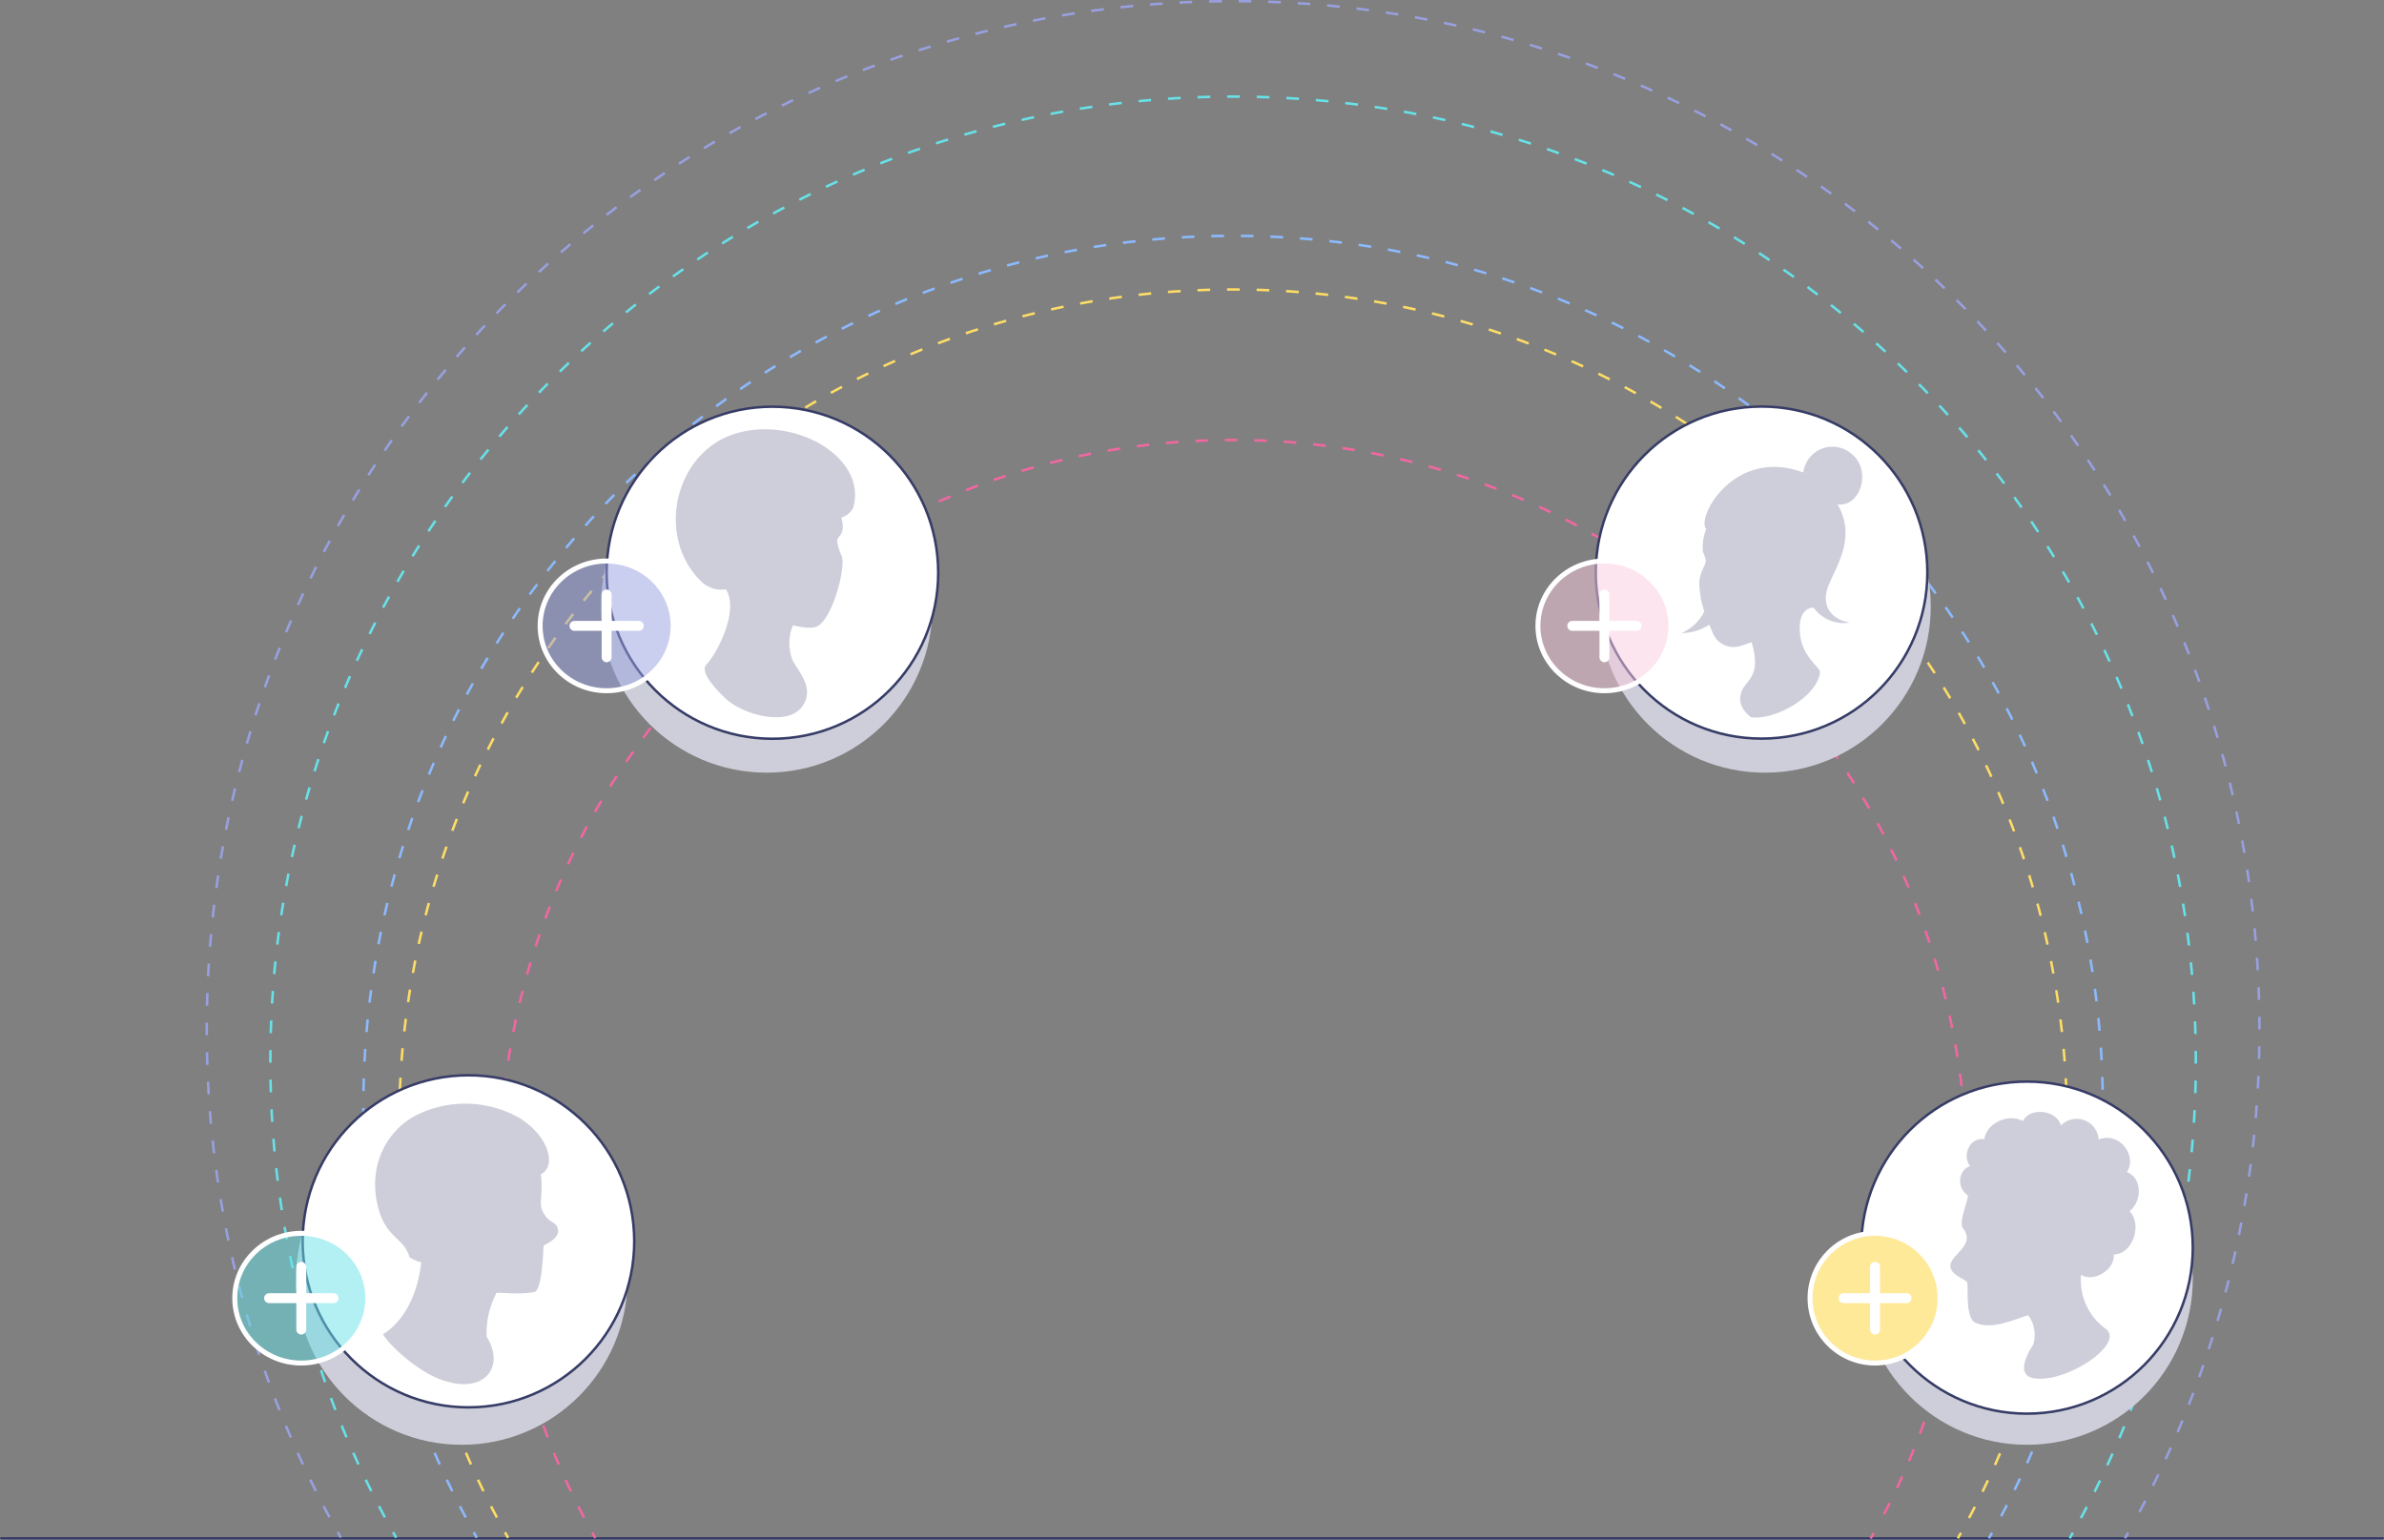 <svg xmlns="http://www.w3.org/2000/svg" viewBox="0 0 480 310.01"><rect x="0" y="0" width="480" height="310.01" fill="#808080" stroke="none"/><defs><style>.cls-1{isolation:isolate;}.cls-10,.cls-11,.cls-12,.cls-14,.cls-17,.cls-18,.cls-2,.cls-3,.cls-4,.cls-5,.cls-6,.cls-7,.cls-8,.cls-9{fill:none;}.cls-15,.cls-2{stroke:#363c66;}.cls-18,.cls-2{stroke-linecap:round;stroke-linejoin:round;}.cls-10,.cls-11,.cls-12,.cls-15,.cls-2,.cls-3,.cls-4,.cls-5,.cls-6,.cls-7,.cls-8,.cls-9{stroke-width:0.5px;}.cls-3,.cls-4{stroke:#8cbaff;}.cls-10,.cls-11,.cls-12,.cls-15,.cls-17,.cls-3,.cls-4,.cls-5,.cls-6,.cls-7,.cls-8,.cls-9{stroke-miterlimit:10;}.cls-4{stroke-dasharray:2.55 3.4;}.cls-5,.cls-6{stroke:#67e2e9;}.cls-6{stroke-dasharray:2.55 3.41;}.cls-7,.cls-8{stroke:#98a0e0;}.cls-8{stroke-dasharray:2.55 3.4;}.cls-10,.cls-9{stroke:#fedd66;}.cls-10{stroke-dasharray:2.55 3.4;}.cls-11,.cls-12{stroke:#f267a1;}.cls-12{stroke-dasharray:2.54 3.39;}.cls-13,.cls-20{fill:#cdced9;}.cls-13,.cls-16,.cls-19,.cls-21,.cls-22{mix-blend-mode:multiply;}.cls-15{fill:#fff;}.cls-16{fill:#fee999;}.cls-17,.cls-18{stroke:#fff;}.cls-18{stroke-width:2px;}.cls-19{fill:#67e2e9;}.cls-19,.cls-21,.cls-22{opacity:0.5;}.cls-21{fill:#fbcce0;}.cls-22{fill:#98a0e0;}</style></defs><title>add contactAsset 3</title><g class="cls-1"><g id="Layer_2" data-name="Layer 2"><g id="Layer_1-2" data-name="Layer 1"><line class="cls-2" x1="0.25" y1="309.76" x2="479.75" y2="309.76"/><path class="cls-3" d="M96,309.63l-.62-1.11"/><path class="cls-4" d="M93.78,305.54a174.84,174.84,0,0,1-20.62-82.65c0-96.87,78.4-175.4,175.11-175.4S423.39,126,423.39,222.89a174.88,174.88,0,0,1-21.48,84.25"/><path class="cls-3" d="M401.08,308.63l-.63,1.11"/><path class="cls-5" d="M79.76,309.61l-.63-1.11"/><path class="cls-6" d="M77.5,305.52A193.59,193.59,0,0,1,54.44,213.6c0-107.23,86.78-194.15,193.83-194.15S442.11,106.37,442.11,213.6a193.57,193.57,0,0,1-23.93,93.53"/><path class="cls-5" d="M417.35,308.62l-.63,1.11"/><path class="cls-7" d="M68.62,309.59,68,308.48"/><path class="cls-8" d="M66.35,305.5a206.34,206.34,0,0,1-24.72-98.26c0-114.32,92.52-207,206.64-207s206.65,92.67,206.65,207a206.3,206.3,0,0,1-25.61,99.88"/><path class="cls-7" d="M428.48,308.61l-.63,1.11"/><path class="cls-9" d="M102.3,309.65l-.63-1.12"/><path class="cls-10" d="M100.05,305.55a167.65,167.65,0,0,1-19.68-79.07c0-92.89,75.17-168.19,167.9-168.19s167.91,75.3,167.91,168.19a167.59,167.59,0,0,1-20.54,80.67"/><path class="cls-9" d="M394.82,308.64l-.63,1.11"/><path class="cls-11" d="M119.87,309.69l-.63-1.11"/><path class="cls-12" d="M117.62,305.6a147.57,147.57,0,0,1-17.05-69.07c0-81.71,66.13-147.94,147.7-147.94S396,154.82,396,236.53a147.49,147.49,0,0,1-17.9,70.65"/><path class="cls-11" d="M377.25,308.67c-.2.37-.41.74-.62,1.11"/><ellipse class="cls-13" cx="408.12" cy="257.48" rx="33.38" ry="33.43"/><path class="cls-14" d="M418.51,242.66a5.45,5.45,0,0,0,3.86-5,31.52,31.52,0,0,1-2.92,3.73A8.31,8.31,0,0,0,418.51,242.66Z"/><ellipse class="cls-15" cx="408.12" cy="251.21" rx="33.38" ry="33.43"/><ellipse class="cls-16" cx="377.53" cy="261.39" rx="13.09" ry="13.06"/><ellipse class="cls-17" cx="377.53" cy="261.39" rx="13.09" ry="13.06"/><line class="cls-18" x1="377.53" y1="255.07" x2="377.53" y2="267.71"/><line class="cls-18" x1="383.87" y1="261.39" x2="371.2" y2="261.39"/><ellipse class="cls-13" cx="92.98" cy="257.48" rx="33.38" ry="33.43"/><ellipse class="cls-15" cx="94.32" cy="249.94" rx="33.38" ry="33.43"/><ellipse class="cls-19" cx="60.66" cy="261.39" rx="13.39" ry="13.06"/><ellipse class="cls-17" cx="60.66" cy="261.39" rx="13.39" ry="13.06"/><line class="cls-18" x1="60.66" y1="255.07" x2="60.66" y2="267.71"/><line class="cls-18" x1="67.15" y1="261.39" x2="54.18" y2="261.39"/><ellipse class="cls-13" cx="355.36" cy="122.15" rx="33.38" ry="33.43"/><path class="cls-20" d="M377.77,134s.06,0,0-.05Z"/><ellipse class="cls-15" cx="354.68" cy="115.29" rx="33.38" ry="33.43"/><ellipse class="cls-21" cx="323.04" cy="126.02" rx="13.39" ry="13.06"/><ellipse class="cls-17" cx="323.04" cy="126.02" rx="13.39" ry="13.06"/><line class="cls-18" x1="323.04" y1="119.7" x2="323.04" y2="132.34"/><line class="cls-18" x1="329.52" y1="126.02" x2="316.56" y2="126.02"/><ellipse class="cls-13" cx="154.36" cy="122.15" rx="33.38" ry="33.43"/><ellipse class="cls-15" cx="155.52" cy="115.32" rx="33.38" ry="33.43"/><ellipse class="cls-22" cx="122.14" cy="126.02" rx="13.39" ry="13.06"/><ellipse class="cls-17" cx="122.14" cy="126.02" rx="13.39" ry="13.06"/><line class="cls-18" x1="122.14" y1="119.7" x2="122.14" y2="132.34"/><line class="cls-18" x1="128.62" y1="126.02" x2="115.66" y2="126.02"/><path class="cls-20" d="M147.82,87.39c-11.89,3.84-15.78,20.39-6.88,29.44a5.83,5.83,0,0,0,5.23,1.83h0c2.61,4.23-1.53,12.52-3.93,15.13-1.32,1.44,1.44,4.48,3.44,6.48,3.08,3.08,9.28,4.92,13,3.83a4.88,4.88,0,0,0,3.47-6.55c-.83-2.22-2-3.3-2.71-4.94a9.58,9.58,0,0,1,.21-6.7c2.38.56,3.86.64,4.83.21,3.09-1.36,5.86-11.77,5-14.17a9.8,9.8,0,0,1-.92-3c0-1.2,1.79-1.11.87-4.62a.43.43,0,0,1,0-.11,4.08,4.08,0,0,0,2.36-2C174.69,92,159.75,83.54,147.82,87.39Z"/><path class="cls-20" d="M373,91.56a5.9,5.9,0,0,0-9.91,3.58c-14-5.21-21.67,9.24-19.54,11.37a9.69,9.69,0,0,0-.69,4.53c.28.85.69,1.5.57,2.09-.16.85-1.31,2.38-1.28,4.46a18.75,18.75,0,0,0,1,5.53,9.18,9.18,0,0,1-4.59,4.35,10.52,10.52,0,0,0,5.58-1.67l0-.06c.25.61.51,1.22.78,1.85a4.47,4.47,0,0,0,5.08,2.58,23.88,23.88,0,0,0,2.64-.86,12.76,12.76,0,0,1,.72,4.5c-.29,3.42-2.49,3.62-2.95,6.35-.43,2.54,2.19,4.27,2.19,4.27,4.66.61,13.17-4,13.84-9,.17-1.26-4.73-3.51-4-10.2.33-2,1.44-2.88,2.72-2.88a7.47,7.47,0,0,0,7.32,3c-2.85-.43-5.25-2.27-4.81-5.73.49-3.81,6.78-10.35,2.31-18.06C374.71,102.1,376.74,94.75,373,91.56Z"/><path class="cls-20" d="M428.76,243.88c2.6-2,2.55-6.74-.52-7.88,2.16-3.41-1.68-8.26-5.69-6.54a4.44,4.44,0,0,0-7.6-2.85c-.94-3.24-6.32-3.67-7.64-.88-3.15-1.68-7.45.6-7.78,3.67-3-.51-4.52,3.36-2.86,5.38-2.51.86-2.7,4.51-.43,5.93-.15,1.58-1.92,5.44-1,6.6,2.65,3.47-2.54,5.21-2.54,7.61,0,1.82,3.06,2.57,3.39,3.33.26,1.1-.44,7.07,1.63,8.07,3.34,1.6,8.29-.87,10.66-1.49a6.7,6.7,0,0,1,1,5.9c-1.19,1.82-3.45,6-.11,6.72,6.33,1.42,19.2-7.08,14.48-10.05A12.12,12.12,0,0,1,419,256.69c2.65,1.59,6.86-1.09,6.59-4.11C429.4,252.58,431.41,246.52,428.76,243.88Z"/><path class="cls-20" d="M109.09,243.5c-.53-1.33.26-3.25-.19-7.06a3,3,0,0,0,1.5-1.83c.6-2.1-.72-6.33-5.87-9.54a22.07,22.07,0,0,0-20.79-.48c-6.27,3.29-9.88,10.81-7.45,19.06,1.69,5.76,5.1,5.64,6.18,9.52a8.79,8.79,0,0,0,2.34,1c-1.25,11.24-7.71,14.47-7.71,14.47,1.41,2.33,6.79,7.36,11.7,9.15,8.7,3.18,13-2.54,9.19-8.63a17,17,0,0,1,2-8.86c2.12,0,4.83.39,7.61-.16,1.63-.33,1.8-9.12,1.85-9.3s3.19-1.33,2.91-3.23S110.34,246.57,109.09,243.5Z"/></g></g></g></svg>